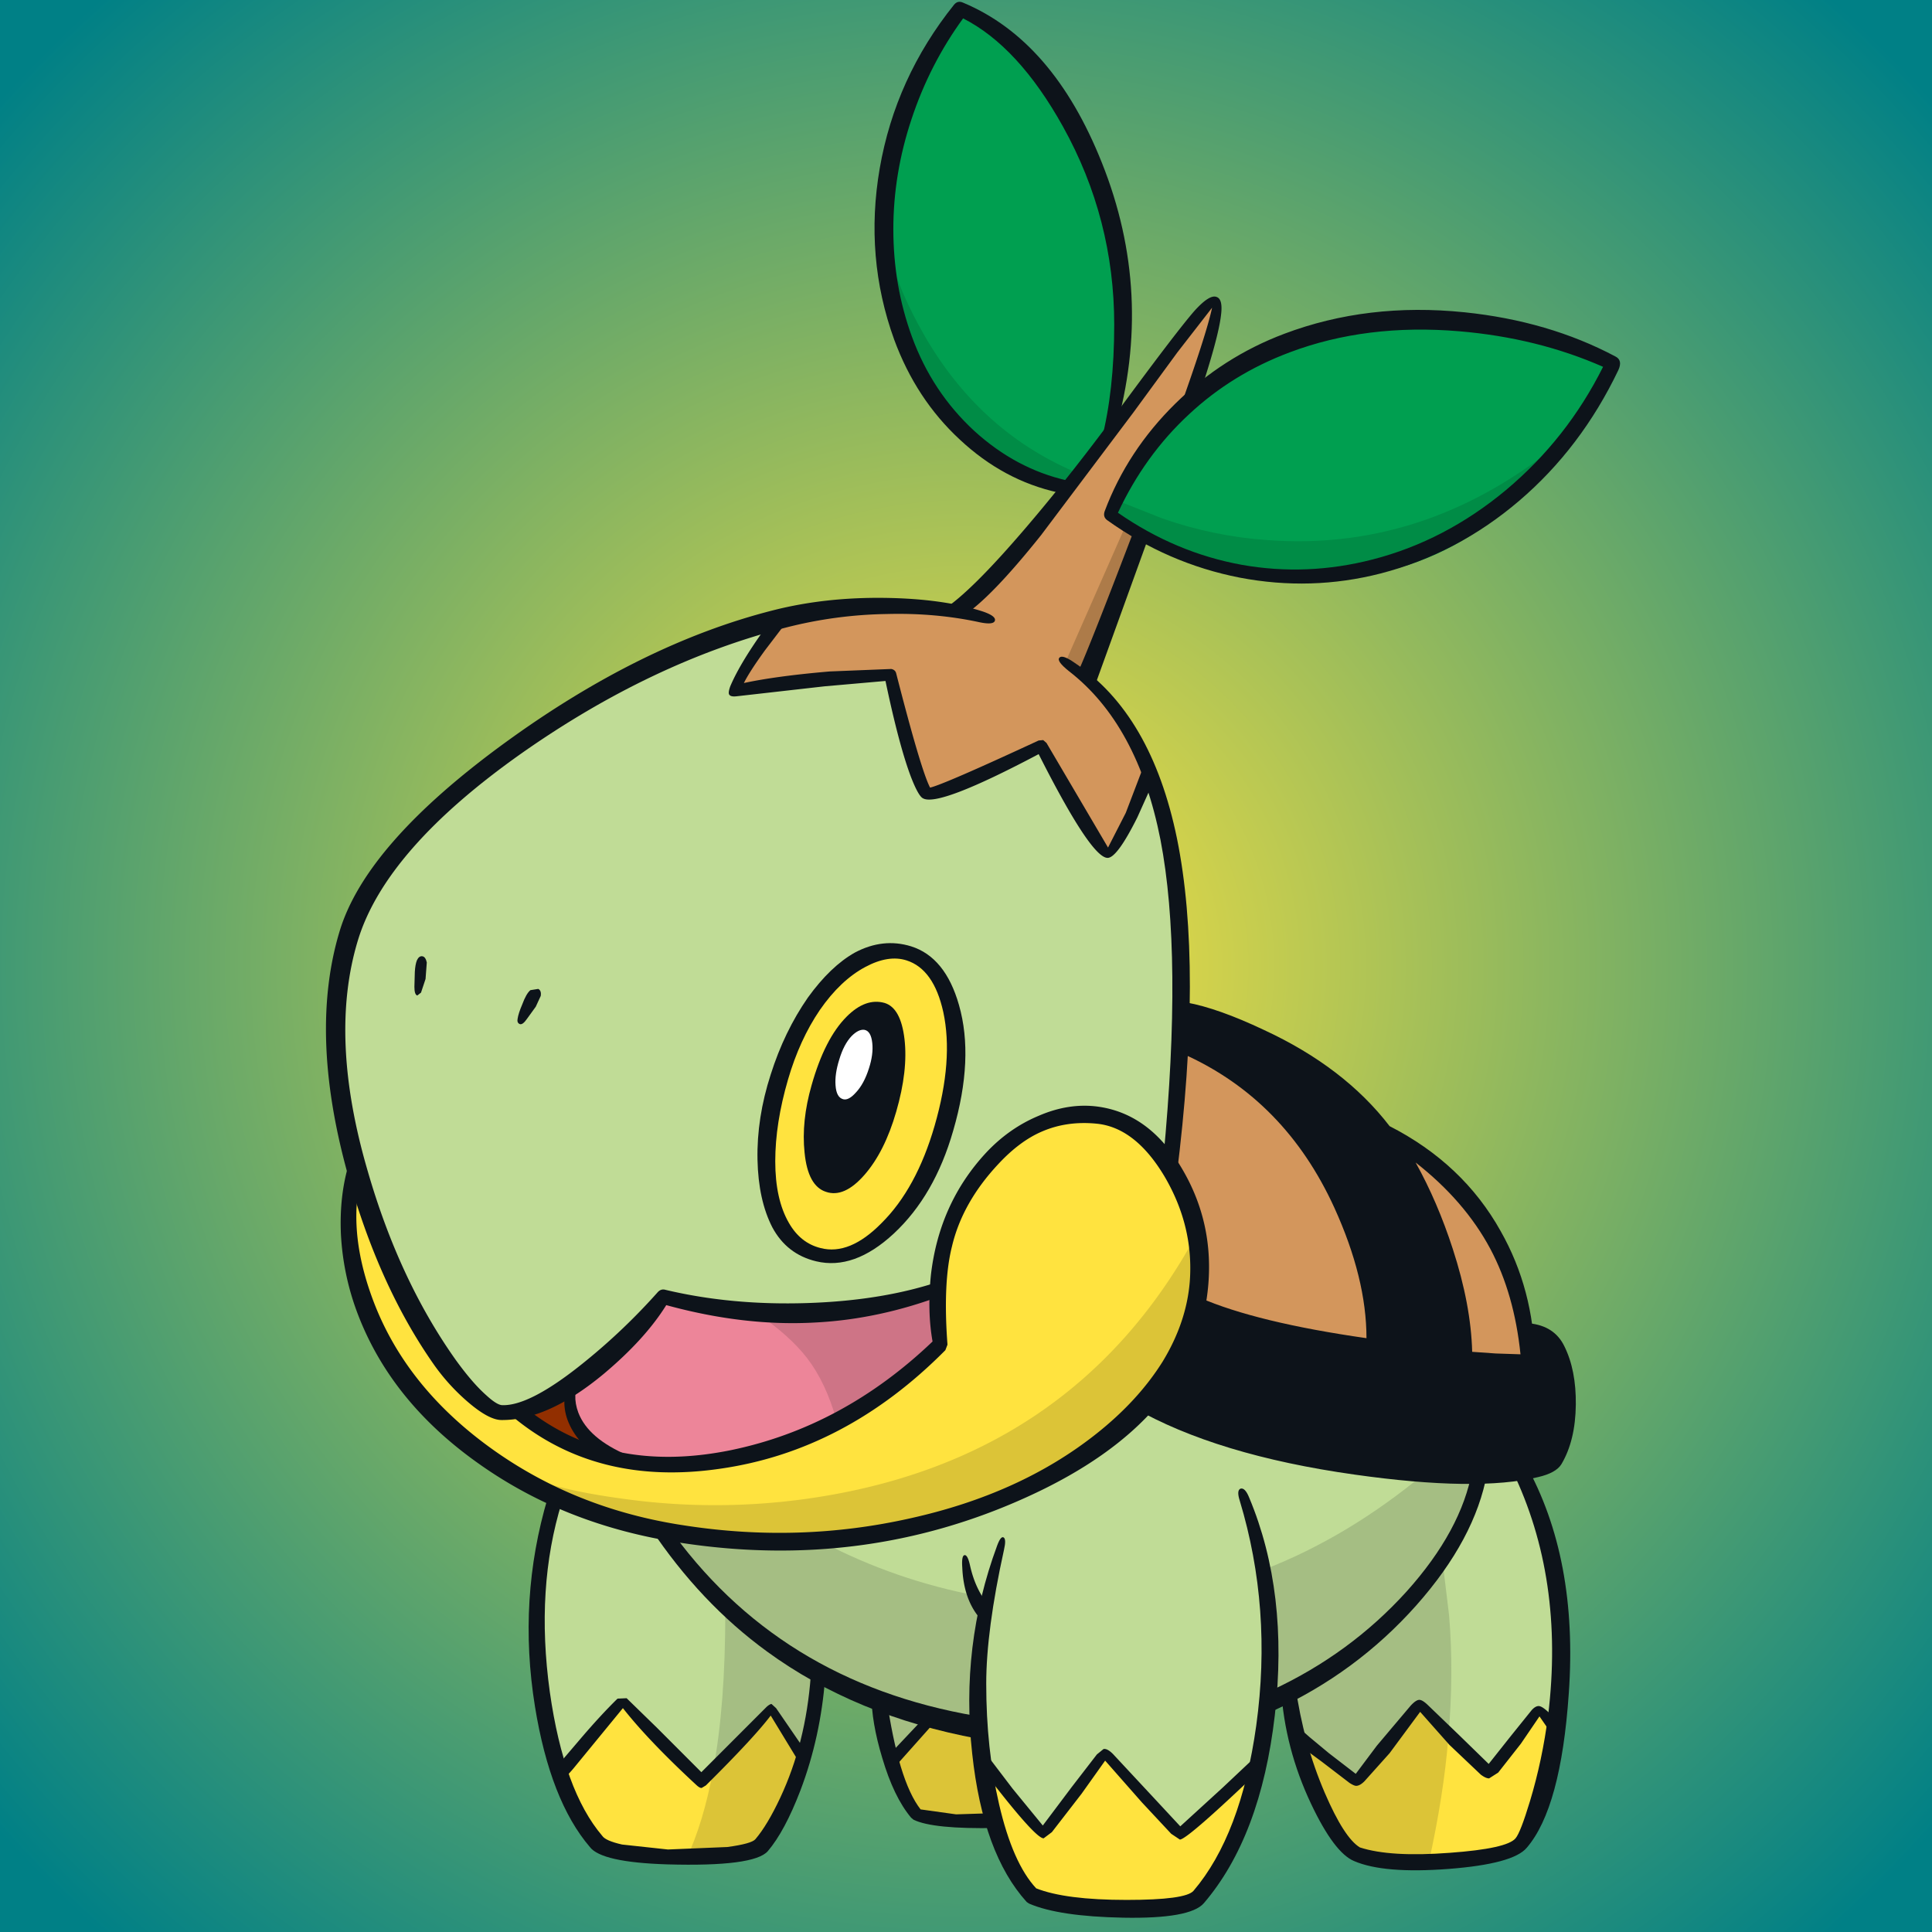 <svg xmlns="http://www.w3.org/2000/svg" fill="none" viewBox="0 0 300 300"><rect x="0" y="0" width="300" height="300" fill="#333333" stroke="none"/><g clip-path="url(#a)"><path fill="#fff" d="M0 0h300v300H0z"/><path fill="url(#b)" d="M-50-50h400v400H-50z"/><path fill="#C0DC96" d="M132.177 93.995c10.386-.642 20.11 1.454 29.17 6.29 10.429 5.562 17.075 14.848 19.939 27.855 2.522 11.511 2.628 29.375.32 53.594-.598-2.525-2.372-4.621-5.321-6.29l-4.295-1.733c-9.36-1.797-16.605 2.139-21.734 11.81-2.564 4.835-4.188 9.841-4.872 15.019-7.138 3.252-16.391 4.386-27.76 3.401l-14.938-2.439c-6.838 8.473-13.185 13.907-19.04 16.303-2.95 1.241-5.215 1.605-6.796 1.091-10.6-9.585-17.802-22.036-21.606-37.355-3.504-13.863-3.611-26.7-.32-38.51 2.607-9.414 12.566-19.405 29.875-29.974 12.908-7.916 24.427-13.457 34.556-16.623l3.526-1.027 9.296-1.412ZM108.713 245.918c-2.949-3.166-4.552-5.477-4.808-6.932 21.412 2.61 40.154-.15 56.225-8.28 8.035-4.065 13.912-8.386 17.63-12.965 9.959 5.049 21.541 8.408 34.748 10.077l16.861 1.027c-.855 5.391-3.612 11.082-8.27 17.073-9.318 11.981-23.529 19.49-42.634 22.528-21.541 1.84-40.219-2.011-56.032-11.553-5.386-3.252-9.959-6.91-13.72-10.975Z"/><path fill="#C0DC96" d="M83.133 248.87c.47-5.862 1.517-11.168 3.141-15.917l17.63 5.327c2.394 4.621 6.86 9.542 13.4 14.762 3.248 2.653 6.261 4.814 9.039 6.483.128 3.936-.107 7.402-.705 10.397l-.962 3.338-4.872-7.445-11.091 10.59-12.053-11.81-9.68 10.847c-3.377-7.83-4.66-16.687-3.847-26.572ZM136.729 264.338l8.206 1.669-6.796 7.51c-.384-.984-.705-2.504-.961-4.557l-.449-4.622ZM155.578 239.949l37.12-7.767c3.932 10.184 5.513 20.368 4.744 30.552-.385 5.135-1.154 9.221-2.308 12.259l-12.566 9.884-10.834-12.066-9.681 11.81-9.617-10.848c-.855-5.99-.812-12.494.128-19.511.642-5.05 1.646-9.821 3.014-14.313ZM224.496 240.911c1.838-2.909 3.334-5.84 4.488-8.793l1.154-3.53 4.808-.257c4.83 7.446 7.373 16.217 7.63 26.316.128 5.006-.235 9.285-1.09 12.836l-2.693-1.925-7.693 9.627-10.643-10.141-10.129 11.618-8.206-5.777-1.347-4.043c-.854-2.739-1.047-4.215-.577-4.429 10.386-5.135 18.486-12.302 24.298-21.502Z"/><path fill="#D3965C" d="M188.595 47.397c.47.428.32 2.182-.449 5.263-.727 2.953-1.582 5.542-2.565 7.767-.812 1.754-3.868 9.755-9.167 24.004l-7.694 20.924c2.223 1.968 4.595 4.771 7.117 8.408l3.141 4.878c-4.189 9.114-6.539 13.8-7.052 14.056-.513.214-3.911-5.22-10.194-16.302-10.856 4.664-16.733 6.932-17.63 6.803-.898-.128-2.971-6.076-6.219-17.843l-15.13.963-8.399.77c-.085-.642.962-2.653 3.142-6.033l3.334-4.942c2.222-.813 7.501-1.305 15.835-1.477l11.796-.064c2.266-.941 7.8-7.017 16.605-18.228l15.387-20.282 5.321-6.418c1.581-1.797 2.521-2.546 2.821-2.247ZM185.389 187.254l-3.654-7.189 1.923-17.201c11.326 4.193 19.853 12.665 25.58 25.417 2.052 4.535 3.419 8.964 4.103 13.286.641 3.808.577 6.118-.192 6.931-1.111 1.156-5.92.471-14.425-2.053l-12.502-4.108c1.582-4.365 1.304-9.392-.833-15.083ZM235.203 198.229c1.667 4.793 2.415 9.2 2.244 13.222h-10.13c.086-5.691-1.089-11.746-3.526-18.164l-6.924-15.276c8.933 3.894 15.045 10.633 18.336 20.218Z"/><path fill="#ED8599" d="M97.558 226.983c-4.36-1.412-7.117-3.68-8.27-6.803-.856-2.311-.877-3.98-.065-5.007 1.795-.342 6.625-5.049 14.489-14.12 7.993 3.124 17.417 3.979 28.273 2.567 5.428-.727 10.044-1.754 13.848-3.08v8.279c-5.428 6.59-13.634 11.767-24.619 15.533-10.3 3.551-18.186 4.428-23.656 2.631Z"/><path fill="#922F00" d="M87.94 216.457c.343 2.311 1.368 4.557 3.078 6.739l2.5 2.568c-2.906-.685-5.834-1.904-8.783-3.659l-3.526-2.503a322.428 322.428 0 0 0 6.732-3.145Z"/><path fill="#FFE33F" d="m102.686 270.179 5.963 5.712 11.155-10.076 4.808 6.996c-2.436 8.13-4.445 12.815-6.026 14.056-1.069.856-5.172 1.305-12.31 1.348l-12.501-.899c-1.026-.471-2.5-2.674-4.424-6.611l-2.564-5.776 9.488-10.334c.257-.085 2.394 1.776 6.411 5.584ZM144.679 266.713l7.244 1.669 1.667 14.313-10.77-.77c-.898-.3-1.902-1.862-3.014-4.686l-1.41-4.172 6.283-6.354Z"/><path fill="#FFE33F" d="m162.117 284.235 9.616-11.424 11.348 11.681 12.053-9.82-3.206 9.499c-2.479 6.504-4.487 10.141-6.026 10.911-1.71.899-6.048 1.198-13.015.899-6.71-.257-10.792-.77-12.245-1.541-1.239-.599-2.949-3.851-5.129-9.755-2.008-5.52-3.013-8.943-3.013-10.27l9.617 9.82ZM210.969 276.277l9.488-11.233 10.643 10.141 7.693-9.627 2.757 2.375-1.282 8.279c-1.197 5.734-2.522 9.157-3.975 10.27-1.667 1.241-5.813 2.011-12.438 2.31l-12.886-.706c-1.795-.599-3.804-3.508-6.026-8.729-1.795-4.107-2.907-7.359-3.334-9.756l9.36 6.676ZM54.988 198.229c-1.197-5.477-.79-9.948 1.218-13.414 2.693 7.83 5.856 14.955 9.489 21.373 5.513 9.884 10.321 14.206 14.424 12.965 4.745 4.065 11.027 6.697 18.849 7.895 15.686 2.353 31.307-3.723 46.865-18.228-.342-4.279.021-8.879 1.09-13.8 2.179-9.841 6.924-16.367 14.232-19.576 8.249-3.637 14.959-2.032 20.131 4.814 4.872 6.418 6.454 14.12 4.744 23.106-.812 4.322-3.269 8.836-7.373 13.543-4.316 4.963-9.766 9.306-16.348 13.029-16.156 9.2-34.064 12.409-53.724 9.628-19.661-2.739-34.748-10.933-45.263-24.583-4.274-5.477-7.052-11.061-8.334-16.752Z"/><path fill="#FFE33F" d="M147.051 174.995c-1.838 6.504-4.68 11.703-8.527 15.596-3.889 3.894-7.65 5.328-11.283 4.301-3.633-1.027-6.112-4.215-7.437-9.564-1.282-5.348-1.005-11.275.833-17.778 1.881-6.504 4.744-11.703 8.591-15.597 3.889-3.894 7.651-5.327 11.284-4.3 3.675 1.026 6.154 4.214 7.436 9.563 1.283 5.349.983 11.275-.897 17.779Z"/><path fill="#009F50" d="M161.476 11.07c2.564 3.594 5.898 9.862 10.001 18.805 2.821 6.162 3.783 14.313 2.885 24.454-.427 5.05-1.133 9.478-2.116 13.286l-7.116 8.28c-3.291-.813-6.86-2.653-10.706-5.52-7.736-5.69-12.972-13.65-15.707-23.876-2.779-10.313-1.945-20.839 2.5-31.579 1.453-3.466 3.163-6.675 5.129-9.627 1.581-2.354 2.543-3.573 2.885-3.659 4.445 1.027 8.526 4.172 12.245 9.435ZM250.461 56.64c-2.35 4.279-5.428 8.729-9.232 13.35-7.565 9.242-14.895 14.762-21.99 16.56-9.36 2.438-17.587 3.315-24.682 2.63-8.292-.812-15.622-3.765-21.99-8.857-.214-.17.299-1.433 1.539-3.786 1.453-2.782 3.269-5.52 5.449-8.216 6.454-8.13 13.891-13.265 22.31-15.404 9.403-2.396 18.699-3.124 27.889-2.182 8.163.813 15.066 2.781 20.707 5.905Z"/><path fill="#0D131A" d="M197.826 171.593a45.966 45.966 0 0 0-10.321-7.382l-4.68-2.118.897-5.198c17.994 3.808 30.795 13.906 38.402 30.294 3.804 8.216 5.792 16.025 5.963 23.427l9.039.193-.192-4.493c5.086 1.669 7.266 5.734 6.539 12.195a28.079 28.079 0 0 1-2.692 9.114c-15.558 1.883-30.731.792-45.519-3.273-4.616-1.241-8.911-2.717-12.886-4.429l-4.616-2.182c2.607-1.755 4.68-4.75 6.218-8.986l1.539-5.841c5.001 1.797 11.113 3.274 18.336 4.429l9.296 1.155c-.171-15.233-5.279-27.535-15.323-36.905Z"/><path fill="#A5BE83" d="m197.185 252.015-.769-8.344c8.591-3.337 16.861-8.301 24.811-14.89l9.104-.835c-1.368 7.061-5.108 13.843-11.22 20.347-5.941 6.332-13.207 11.446-21.797 15.339.384-1.839.341-5.712-.129-11.617ZM153.462 248.1l-1.154 8.536c-.641 5.991-.662 9.778-.064 11.361.085.257-.278.192-1.09-.193-15.814-3.38-28.358-9.242-37.633-17.586-2.906-2.61-5.3-5.306-7.18-8.087l-1.988-3.402c5.642 1.198 13.912 1.69 24.811 1.476 7.651 3.808 15.75 6.44 24.298 7.895Z"/><path fill="#A5BE83" d="m124.484 272.618-4.488-6.739-9.232 8.857c1.24-6.675 1.859-14.762 1.859-24.261l14.169 8.857c-.214 3.423-.983 7.852-2.308 13.286Z"/><path fill="#DCC437" d="M124.484 272.618c-.812 3.38-1.71 6.418-2.693 9.114-.94 2.653-1.667 4.193-2.179 4.621-1.154.856-5.514 1.648-13.079 2.375 1.795-3.765 3.205-8.429 4.231-13.992l9.04-8.665 4.68 6.547Z"/><path fill="#A5BE83" d="m136.729 264.338 8.27 2.183-6.731 6.996c-.727-1.113-1.197-2.974-1.411-5.584l-.128-3.595Z"/><path fill="#DCC437" d="M210.841 276.533c.427 0 3.611-3.829 9.552-11.489l4.488 4.943c-.47 5.819-1.474 12.216-3.013 19.191l-4.937.064c-3.462-.129-5.641-.599-6.539-1.412-1.068-.942-2.543-3.145-4.424-6.611-2.265-4.108-3.91-8.066-4.936-11.874 6.069 4.792 9.339 7.188 9.809 7.188Z"/><path fill="#A5BE83" d="M225.009 250.796c.513 5.99.47 12.387-.128 19.191l-4.103-4.942-9.937 11.488-9.553-7.188c-.726-2.653-1.09-4.964-1.09-6.932l23.85-19.576.961 7.959Z"/><path fill="#CE7486" d="M117.752 204.07c3.89 1.027 9.767.641 17.631-1.156 3.932-.941 7.479-1.968 10.642-3.081v9.05c-1.325 1.669-6.71 5.542-16.156 11.618-1.068-3.851-2.585-7.061-4.552-9.628-1.795-2.311-4.316-4.578-7.565-6.803Z"/><path fill="#DCC437" d="m144.999 266.521 6.86.577c-.299 2.182.064 5.52 1.09 10.013.513 2.268 1.069 4.3 1.667 6.097-6.497-.513-10.6-1.112-12.309-1.797-1.026-.428-1.924-1.968-2.693-4.621l-.769-3.915 6.154-6.354ZM93.71 235.777c-4.145-1.37-7.756-3.06-10.834-5.071l-3.334-2.567c3.42 1.968 9.083 3.487 16.99 4.557a102.746 102.746 0 0 0 28.978 0c27.311-3.894 47.335-17.437 60.071-40.629l.385 5.456c-.128 4.407-1.111 8.665-2.949 12.773-5.898 13.136-19.383 22.122-40.454 26.957-19.276 3.38-35.56 2.888-48.852-1.476Z"/><path fill="#008C46" d="m167.63 73.584-2.628 2.182c-12.95-4.193-21.434-12.323-25.452-24.39-1.282-3.765-2.03-7.701-2.244-11.81l.064-5.006c.299 5.178 2.479 11.233 6.54 18.165 5.812 9.798 13.719 16.752 23.72 20.86ZM182.376 85.715c-2.693-1.07-5.172-2.31-7.437-3.723l-2.564-1.733 1.025-2.567 7.117 2.824c5.299 1.84 10.685 2.953 16.155 3.338 17.31 1.326 33.167-4.28 47.571-16.816-1.881 3.38-4.745 6.846-8.591 10.397-7.608 7.146-16.242 11.19-25.901 12.131-9.659.899-18.784-.385-27.375-3.85Z"/><path fill="#AD7B49" d="m174.618 81.992 2.308 1.54-8.27 21.759-3.141-2.632 9.103-20.667Z"/><path fill="#0D131A" d="M81.85 158.178c-.47.685-.854.963-1.153.835-.3-.129-.407-.407-.321-.835.085-.556.32-1.283.705-2.182.427-1.155.855-1.904 1.282-2.246l1.218-.193c.342.171.47.535.385 1.091l-.77 1.669-1.346 1.861ZM64.348 153.236l.064-2.31c.043-.77.15-1.369.32-1.797.215-.471.492-.685.834-.642.342.043.577.364.706.963l-.193 2.567-.705 2.118-.577.449c-.3-.085-.449-.535-.449-1.348ZM140.768 149.129c-1.881-.6-4.018-.257-6.411 1.026-2.564 1.37-4.915 3.595-7.052 6.676-2.095 3.08-3.74 6.675-4.937 10.782-1.325 4.536-1.987 8.772-1.987 12.709 0 3.936.705 7.124 2.115 9.563 1.197 2.097 2.843 3.402 4.937 3.915 2.992.771 6.133-.513 9.424-3.851 3.633-3.594 6.39-8.643 8.271-15.147 1.966-6.803 2.414-12.687 1.346-17.65-.983-4.451-2.885-7.125-5.706-8.023Zm-8.014-1.22c2.907-1.54 5.813-1.861 8.719-.963 3.548 1.113 6.027 4.151 7.437 9.114 1.581 5.52 1.282 12.024-.898 19.512-1.923 6.718-5 12.045-9.231 15.982-4.104 3.808-8.121 5.242-12.053 4.3-3.035-.727-5.3-2.481-6.796-5.263-1.453-2.824-2.222-6.333-2.308-10.526-.085-4.322.598-8.729 2.052-13.222 1.41-4.45 3.333-8.429 5.77-11.938 2.35-3.252 4.786-5.584 7.308-6.996Z"/><path fill="#0D131A" d="M126.023 168.512c1.367-4.835 3.184-8.387 5.449-10.654 1.966-1.969 3.932-2.675 5.898-2.118 1.667.513 2.693 2.374 3.077 5.583.385 3.252-.042 7.018-1.282 11.297-1.196 4.15-2.842 7.424-4.936 9.82-2.095 2.396-4.082 3.273-5.963 2.631-1.88-.599-2.991-2.631-3.333-6.097-.342-3.252.021-6.739 1.09-10.462Z"/><path fill="#fff" d="M130.318 164.533c.47-1.584 1.111-2.803 1.923-3.659.727-.727 1.389-1.048 1.988-.963.684.129 1.09.813 1.218 2.054.128 1.156-.043 2.461-.513 3.916-.513 1.626-1.197 2.888-2.052 3.786-.726.813-1.367 1.156-1.923 1.027-.727-.171-1.133-.898-1.218-2.182-.086-1.155.107-2.482.577-3.979Z"/><path fill="#0D131A" d="M165.963 104.2c-1.282-1.027-1.773-1.712-1.474-2.054.299-.385 1.09-.128 2.372.77 7.95 5.306 13.25 14.399 15.899 27.278 2.693 13.222 2.672 30.723-.064 52.503-.042.342-.406.042-1.09-.899-.683-.941-1.004-1.583-.961-1.926 2.009-21.052 1.859-37.547-.449-49.485-2.351-11.938-7.095-20.667-14.233-26.187Z"/><path fill="#0D131A" d="m54.154 180.771 1.219-.128c.769.257 1.11.535 1.025.834-1.795 5.948-1.325 12.644 1.41 20.09 3.292 8.985 9.34 16.687 18.144 23.106 8.805 6.418 18.913 10.483 30.324 12.195 11.882 1.84 23.55 1.476 35.005-1.091 11.454-2.525 21.114-6.911 28.978-13.158 4.317-3.423 7.736-7.146 10.258-11.168 2.479-4.065 3.889-8.216 4.231-12.452.427-5.691-.876-11.125-3.911-16.302-3.034-5.092-6.561-7.831-10.578-8.216-3.077-.299-5.898.107-8.463 1.22-2.308.984-4.573 2.674-6.795 5.07-3.719 3.98-6.112 8.237-7.181 12.773-.94 3.722-1.175 8.772-.705 15.147v.128l-.321.835c-10.343 10.44-22.032 16.581-35.068 18.421-12.737 1.84-23.465-.878-32.184-8.152-.213-.171-.085-.556.385-1.155.513-.599.876-.813 1.09-.642 8.762 7.317 19.575 9.67 32.44 7.06 11.625-2.396 22.075-8.023 31.35-16.88-.556-3.124-.641-6.568-.256-10.334.854-7.402 3.697-13.714 8.526-18.934 2.394-2.567 5.129-4.493 8.206-5.776 3.163-1.37 6.262-1.84 9.296-1.412 5.386.77 9.745 4.043 13.079 9.82 3.163 5.434 4.488 11.339 3.975 17.714-1.154 14.078-10.578 25.118-28.273 33.119-16.797 7.617-34.684 9.97-53.661 7.06-11.924-1.797-22.395-5.904-31.414-12.323-9.189-6.504-15.493-14.398-18.912-23.684a40.66 40.66 0 0 1-2.437-11.938c-.17-3.936.236-7.552 1.218-10.847ZM188.21 47.782l-5.385 6.932-6.86 9.37-14.297 19c-5.257 6.589-9.339 10.803-12.245 12.643l-1.859-.256c-1.026-.343-1.411-.6-1.154-.77 2.863-1.798 7.18-6.077 12.95-12.837 4.83-5.648 9.873-12.067 15.13-19.255 5.556-7.531 9.211-12.302 10.963-14.313 1.581-1.755 2.735-2.482 3.462-2.183.641.214.876 1.092.705 2.632-.256 2.482-1.496 7.017-3.718 13.607l-3.206 2.503c3.12-8.686 4.958-14.377 5.514-17.073ZM178.145 83.982l-8.078 22.336c-.171.385-1.069-.257-2.693-1.926 1.197-2.61 4.039-9.798 8.527-21.565l2.244 1.155ZM161.283 114.983l.706-.064.513.449 9.552 16.239 2.757-5.392 2.5-6.547 1.154.257c.727.3 1.069.492 1.026.578l-2.885 6.418c-2.094 4.193-3.633 6.29-4.616 6.29-1.71 0-5.279-5.37-10.707-16.11-10.343 5.477-16.326 7.766-17.951 6.868-.47-.214-1.089-1.305-1.859-3.274-1.239-3.252-2.564-8.237-3.975-14.955l-9.488.835-13.591 1.54c-.684.086-1.09-.021-1.219-.321-.085-.214-.021-.62.193-1.219 1.068-2.525 2.992-5.691 5.77-9.5l3.141-.705-3.526 4.621c-1.581 2.182-2.671 3.872-3.27 5.07 3.377-.727 7.822-1.326 13.335-1.797l9.553-.385c.427.086.684.321.769.706 2.565 10.013 4.317 15.918 5.257 17.715 1.368-.3 6.988-2.739 16.861-7.317Z"/><path fill="#0D131A" d="M248.923 56.96c-6.796-2.995-14.233-4.835-22.311-5.52-9.616-.812-18.4.279-26.349 3.274-5.941 2.225-11.156 5.434-15.643 9.628-4.574 4.236-8.249 9.328-11.027 15.276 5.983 4.15 12.394 6.846 19.233 8.087 6.753 1.198 13.527.92 20.323-.835 7.479-1.925 14.382-5.52 20.708-10.783 6.325-5.306 11.347-11.681 15.066-19.126Zm-21.542-8.472c8.719.899 16.541 3.188 23.465 6.868.769.385.919 1.091.449 2.118-3.847 8.044-8.976 14.805-15.387 20.282S222.317 87 214.367 89.052c-7.18 1.84-14.468 2.054-21.862.642-7.437-1.454-14.296-4.428-20.579-8.921-.47-.343-.599-.813-.385-1.412 2.351-6.248 6.005-11.81 10.963-16.688 4.915-4.835 10.557-8.45 16.925-10.847 8.634-3.252 17.951-4.365 27.952-3.338ZM173.016 50.414c0-10.954-2.65-21.202-7.95-30.744-4.616-8.301-9.788-13.907-15.515-16.816-3.462 4.75-6.133 9.97-8.014 15.66-1.88 5.649-2.82 11.34-2.82 17.073 0 5.863.961 11.425 2.884 16.688 2.095 5.734 5.322 10.612 9.681 14.634 4.317 3.937 9.125 6.504 14.425 7.702.299.086.214.428-.256 1.027l-1.154.834c-5.642-1.24-10.728-3.979-15.259-8.215-4.53-4.193-7.928-9.37-10.193-15.533-3.078-8.514-3.826-17.372-2.244-26.572 1.624-9.37 5.471-17.843 11.54-25.416.384-.471.855-.578 1.41-.321 9.318 3.894 16.498 12.173 21.541 24.839 5.428 13.564 6.134 27.428 2.116 41.59-.128.429-.855.942-2.18 1.541 1.325-5.134 1.988-11.125 1.988-17.971ZM176.029 218.576c-.299-.172-.235-.578.192-1.22.385-.642.727-.877 1.026-.706 6.838 3.765 17.395 6.761 31.671 8.986 13.719 2.139 23.314 2.524 28.785 1.155 1.069-.257 1.795-.578 2.18-.963 1.282-2.139 2.03-4.792 2.244-7.959.171-3.166-.257-5.776-1.282-7.83-.812-1.669-1.902-2.567-3.27-2.696-.299-.042-.47-.363-.513-.962-.043-.642.086-.942.385-.899 2.607.257 4.423 1.433 5.449 3.53 1.24 2.482 1.838 5.52 1.795 9.114-.042 3.723-.79 6.804-2.244 9.243-.555.898-1.752 1.561-3.59 1.989-6.325 1.541-15.835 1.412-28.529-.385-14.275-2.011-25.708-5.477-34.299-10.397Z"/><path fill="#0D131A" d="M183.979 163.762c-.214-.085-.171-.492.128-1.219.299-.685.577-.984.833-.899 11.626 4.75 19.96 12.751 25.003 24.005 2.608 5.734 4.21 12.259 4.809 19.576.213 2.567-.129 4.15-1.026 4.75-.983.641-4.787.32-11.412-.963-7.18-1.412-12.865-3.231-17.053-5.456-.257-.128-.214-.535.128-1.219.299-.685.598-.963.898-.835 5.898 2.568 14.531 4.664 25.9 6.29 0-6.204-1.667-12.965-5-20.282-5.087-11.125-12.823-19.041-23.208-23.748Z"/><path fill="#0D131A" d="m228.6 209.91 3.654.257 3.847.129c-.642-6.248-2.202-11.703-4.681-16.367-2.649-4.964-6.517-9.435-11.604-13.415 2.266 4.065 4.189 8.537 5.77 13.415 1.881 5.776 2.885 11.103 3.014 15.981Zm-44.686-52.373c-.299-.043-.384-.386-.256-1.027.128-.599.342-.878.641-.835 3.248.599 7.223 2.011 11.925 4.236 8.334 3.851 14.852 8.836 19.553 14.955 7.608 3.894 13.357 9.328 17.246 16.303 3.419 6.033 5.193 12.73 5.321 20.089.043.385-.085.685-.384.899-.983.685-4.467.663-10.45-.064-.599 0-.941-.343-1.026-1.027-1.026-7.745-2.586-14.292-4.68-19.64-1.881-4.707-4.723-9.714-8.527-15.019-3.889-5.392-9.83-10.12-17.823-14.185-5.513-2.824-9.36-4.386-11.54-4.685ZM218.406 247.137c5.685-6.333 9.082-12.601 10.194-18.806.085-.299.491-.385 1.218-.256.769.171 1.132.406 1.09.706-1.24 6.803-4.894 13.628-10.963 20.474-6.24 7.018-13.677 12.495-22.311 16.431l-.064-3.273c8.078-3.766 15.023-8.857 20.836-15.276ZM102.045 236.675l1.539.129c11.412 16.26 27.418 26.144 48.019 29.653l.256 3.53c-12.694-2.354-23.614-6.868-32.76-13.543-6.881-5.006-12.908-11.382-18.079-19.127-.171-.299.171-.513 1.025-.642Z"/><path fill="#0D131A" d="m85.056 232.567 1.218-.128c.727.257 1.047.535.962.834-2.736 8.858-3.356 18.678-1.86 29.461 1.453 10.226 4.167 17.672 8.142 22.336.342.513 1.368.962 3.078 1.348l7.116.77 9.232-.385c2.522-.343 3.975-.749 4.359-1.22 1.24-1.455 2.522-3.594 3.847-6.418 2.65-5.648 4.231-11.96 4.744-18.934 0-.3.385-.428 1.154-.386.77.086 1.133.279 1.09.578-.47 6.205-1.752 12.067-3.847 17.586-1.624 4.237-3.312 7.382-5.064 9.435-1.411 1.626-6.625 2.311-15.643 2.054-6.796-.214-10.792-1.112-11.989-2.695-4.103-4.793-6.945-12.067-8.527-21.823-1.795-11.125-1.132-21.929 1.988-32.413ZM154.488 281.54c.555 1.497.641 2.268.256 2.31-6.582.129-10.877-.299-12.886-1.283l-.385-.321c-1.795-2.14-3.291-5.242-4.488-9.307-1.111-3.68-1.666-6.932-1.666-9.756-.043-.299.32-.406 1.089-.321.727.086 1.133.278 1.219.578 1.239 8.729 3.013 14.57 5.321 17.522l5.513.77 6.027-.192ZM234.818 228.331c-.128-.299.15-.599.834-.898l1.218-.129c5.471 9.799 7.715 21.673 6.732 35.622-.813 11.896-2.992 19.897-6.54 24.005-1.41 1.669-5.449 2.76-12.117 3.274-6.71.513-11.604.106-14.681-1.22-2.052-.856-4.274-3.808-6.667-8.857-2.736-5.777-4.296-11.767-4.681-17.972-.042-.299.321-.513 1.09-.642.727-.085 1.112.022 1.154.321.812 5.862 2.33 11.382 4.552 16.56 2.009 4.664 3.825 7.488 5.45 8.472 3.162 1.027 7.821 1.305 13.976.834 5.898-.428 9.296-1.176 10.193-2.246.513-.599 1.261-2.525 2.244-5.777 1.282-4.236 2.223-8.686 2.821-13.35 1.71-14.12-.15-26.786-5.578-37.997Z"/><path fill="#0D131A" d="M192.505 233.017c-.342-1.07-.299-1.69.128-1.862.471-.128.919.343 1.347 1.412 4.103 9.799 5.428 21.053 3.975 33.761-1.454 12.58-5.129 22.315-11.027 29.204-1.411 1.626-5.578 2.375-12.502 2.246-6.667-.128-11.54-.856-14.617-2.182l-.385-.257c-4.53-5.006-7.351-12.687-8.462-23.042-1.24-11.168.042-21.908 3.846-32.22.385-1.07.727-1.519 1.026-1.348.299.171.321.813.064 1.926-1.838 8.343-2.757 15.275-2.757 20.795 0 6.718.663 12.944 1.988 18.678 1.41 6.118 3.334 10.483 5.77 13.093 3.034 1.198 7.714 1.797 14.04 1.797 6.112 0 9.574-.47 10.386-1.412 4.915-5.776 8.163-14.334 9.745-25.673 1.667-12.11.812-23.748-2.565-34.916Z"/><path fill="#0D131A" d="M149.423 243.415c-.085-1.199.021-1.84.321-1.926.342-.086.641.471.897 1.669.513 2.268 1.368 4.172 2.565 5.712.213.257.085.728-.385 1.412-.428.685-.748.899-.962.642-1.496-1.925-2.308-4.429-2.436-7.509ZM119.035 265.044c.341-.299.598-.449.769-.449l.705.642 4.36 6.354c.171.214.085.642-.257 1.284-.299.599-.513.791-.641.577l-4.295-7.06c-1.71 2.268-5.065 5.884-10.066 10.847l-.641.385c-.171.043-.427-.085-.769-.385-5.001-4.621-8.826-8.622-11.476-12.002l-7.63 9.307c-.854 1.027-1.41 1.54-1.666 1.54-.214 0-.449-.278-.705-.834-.257-.514-.32-.856-.193-1.027l3.398-3.98c2.18-2.567 4.168-4.728 5.963-6.482l1.41-.064 4.744 4.621 6.86 6.867 10.13-10.141ZM137.947 272.618l6.604-6.996c.128-.128.384 0 .769.385l.449.706-6.347 7.125c-.171.214-.492.107-.962-.321-.513-.385-.684-.685-.513-.899ZM183.273 283.594l6.604-6.034 5.385-5.07c.171-.171.427.043.769.642.3.599.364.984.193 1.155-7.907 7.574-12.245 11.36-13.015 11.36l-1.346-.898-4.552-4.878-5.706-6.483-3.654 5.135-4.616 5.969-1.282.963c-.941 0-4.424-3.979-10.45-11.938-.171-.171 0-.45.513-.835.512-.385.854-.492 1.025-.321l4.103 5.392 4.68 5.712 4.488-5.969 3.911-5.07 1.026-.835c.384-.085.876.171 1.474.77l6.155 6.611 4.295 4.622ZM234.626 269.537l3.205-3.979c.385-.428.748-.642 1.09-.642.513 0 1.411.728 2.693 2.182l-.962 1.733-1.602-2.31-2.885 4.236-3.527 4.493-1.41.898c-.342 0-.769-.192-1.282-.577l-4.873-4.622-2.564-2.888-1.987-2.246-4.745 6.418-3.91 4.365c-.471.47-.898.706-1.283.706-.213 0-.555-.15-1.025-.45l-4.36-3.337-4.359-3.209c-.214-.172-.171-.578.128-1.22.299-.685.555-.941.769-.77l1.603 1.412 3.013 2.503 4.167 3.209 3.27-4.364 5.257-6.226c.556-.599 1.004-.899 1.346-.899.3 0 .706.236 1.218.706l4.873 4.686 4.68 4.557 3.462-4.365ZM120.06 94.765c5.386-1.37 11.177-2.011 17.374-1.925 6.027.085 11.091.791 15.194 2.118 1.368.47 1.988.941 1.86 1.412-.129.47-.919.556-2.372.256-4.531-.984-9.318-1.412-14.361-1.283a67.002 67.002 0 0 0-15.771 2.118c-13.848 3.551-27.483 10.034-40.903 19.447-14.147 9.97-22.652 19.684-25.516 29.14-3.035 10.013-2.522 21.951 1.539 35.814 3.248 11.254 7.778 20.989 13.591 29.204 1.753 2.439 3.355 4.3 4.808 5.584 1.069.984 1.881 1.498 2.437 1.54 2.906.129 7.223-2.139 12.95-6.803a96.046 96.046 0 0 0 11.283-10.783c.342-.342.727-.449 1.154-.321 6.839 1.626 14.19 2.311 22.054 2.054 7.907-.257 14.853-1.412 20.836-3.466.3-.085.471.236.513.963.086.77-.021 1.198-.32 1.284-6.582 2.481-13.164 3.893-19.746 4.236-7.352.428-15.088-.471-23.208-2.696-2.18 3.509-5.407 7.06-9.681 10.655-5.813 4.835-11.113 7.231-15.9 7.188-1.324 0-3.098-.963-5.32-2.888a31.941 31.941 0 0 1-5.13-5.648c-5.812-8.259-10.343-18.335-13.591-30.231-3.89-14.334-4.253-26.722-1.09-37.162 2.736-9.029 11.305-18.785 25.709-29.268 14.061-10.227 27.93-17.073 41.607-20.539Z"/><path fill="#0D131A" d="M88.646 213.505c.171-.3.47-.343.898-.129.427.214.577.471.449.771-.813 1.626-.877 3.359-.193 5.198 1.026 2.696 3.612 4.921 7.758 6.676.341.171-.15.363-1.475.577l-2.693-.064c-2.607-1.626-4.36-3.637-5.257-6.033-.812-2.225-.64-4.557.513-6.996Z"/></g><defs><radialGradient id="b" cx="0" cy="0" r="1" gradientTransform="rotate(90 0 150) scale(200)" gradientUnits="userSpaceOnUse"><stop stop-color="#FFE33F"/><stop offset="1" stop-color="#008086"/></radialGradient><clipPath id="a"><path fill="#fff" d="M0 0h300v300H0z"/></clipPath></defs></svg>
